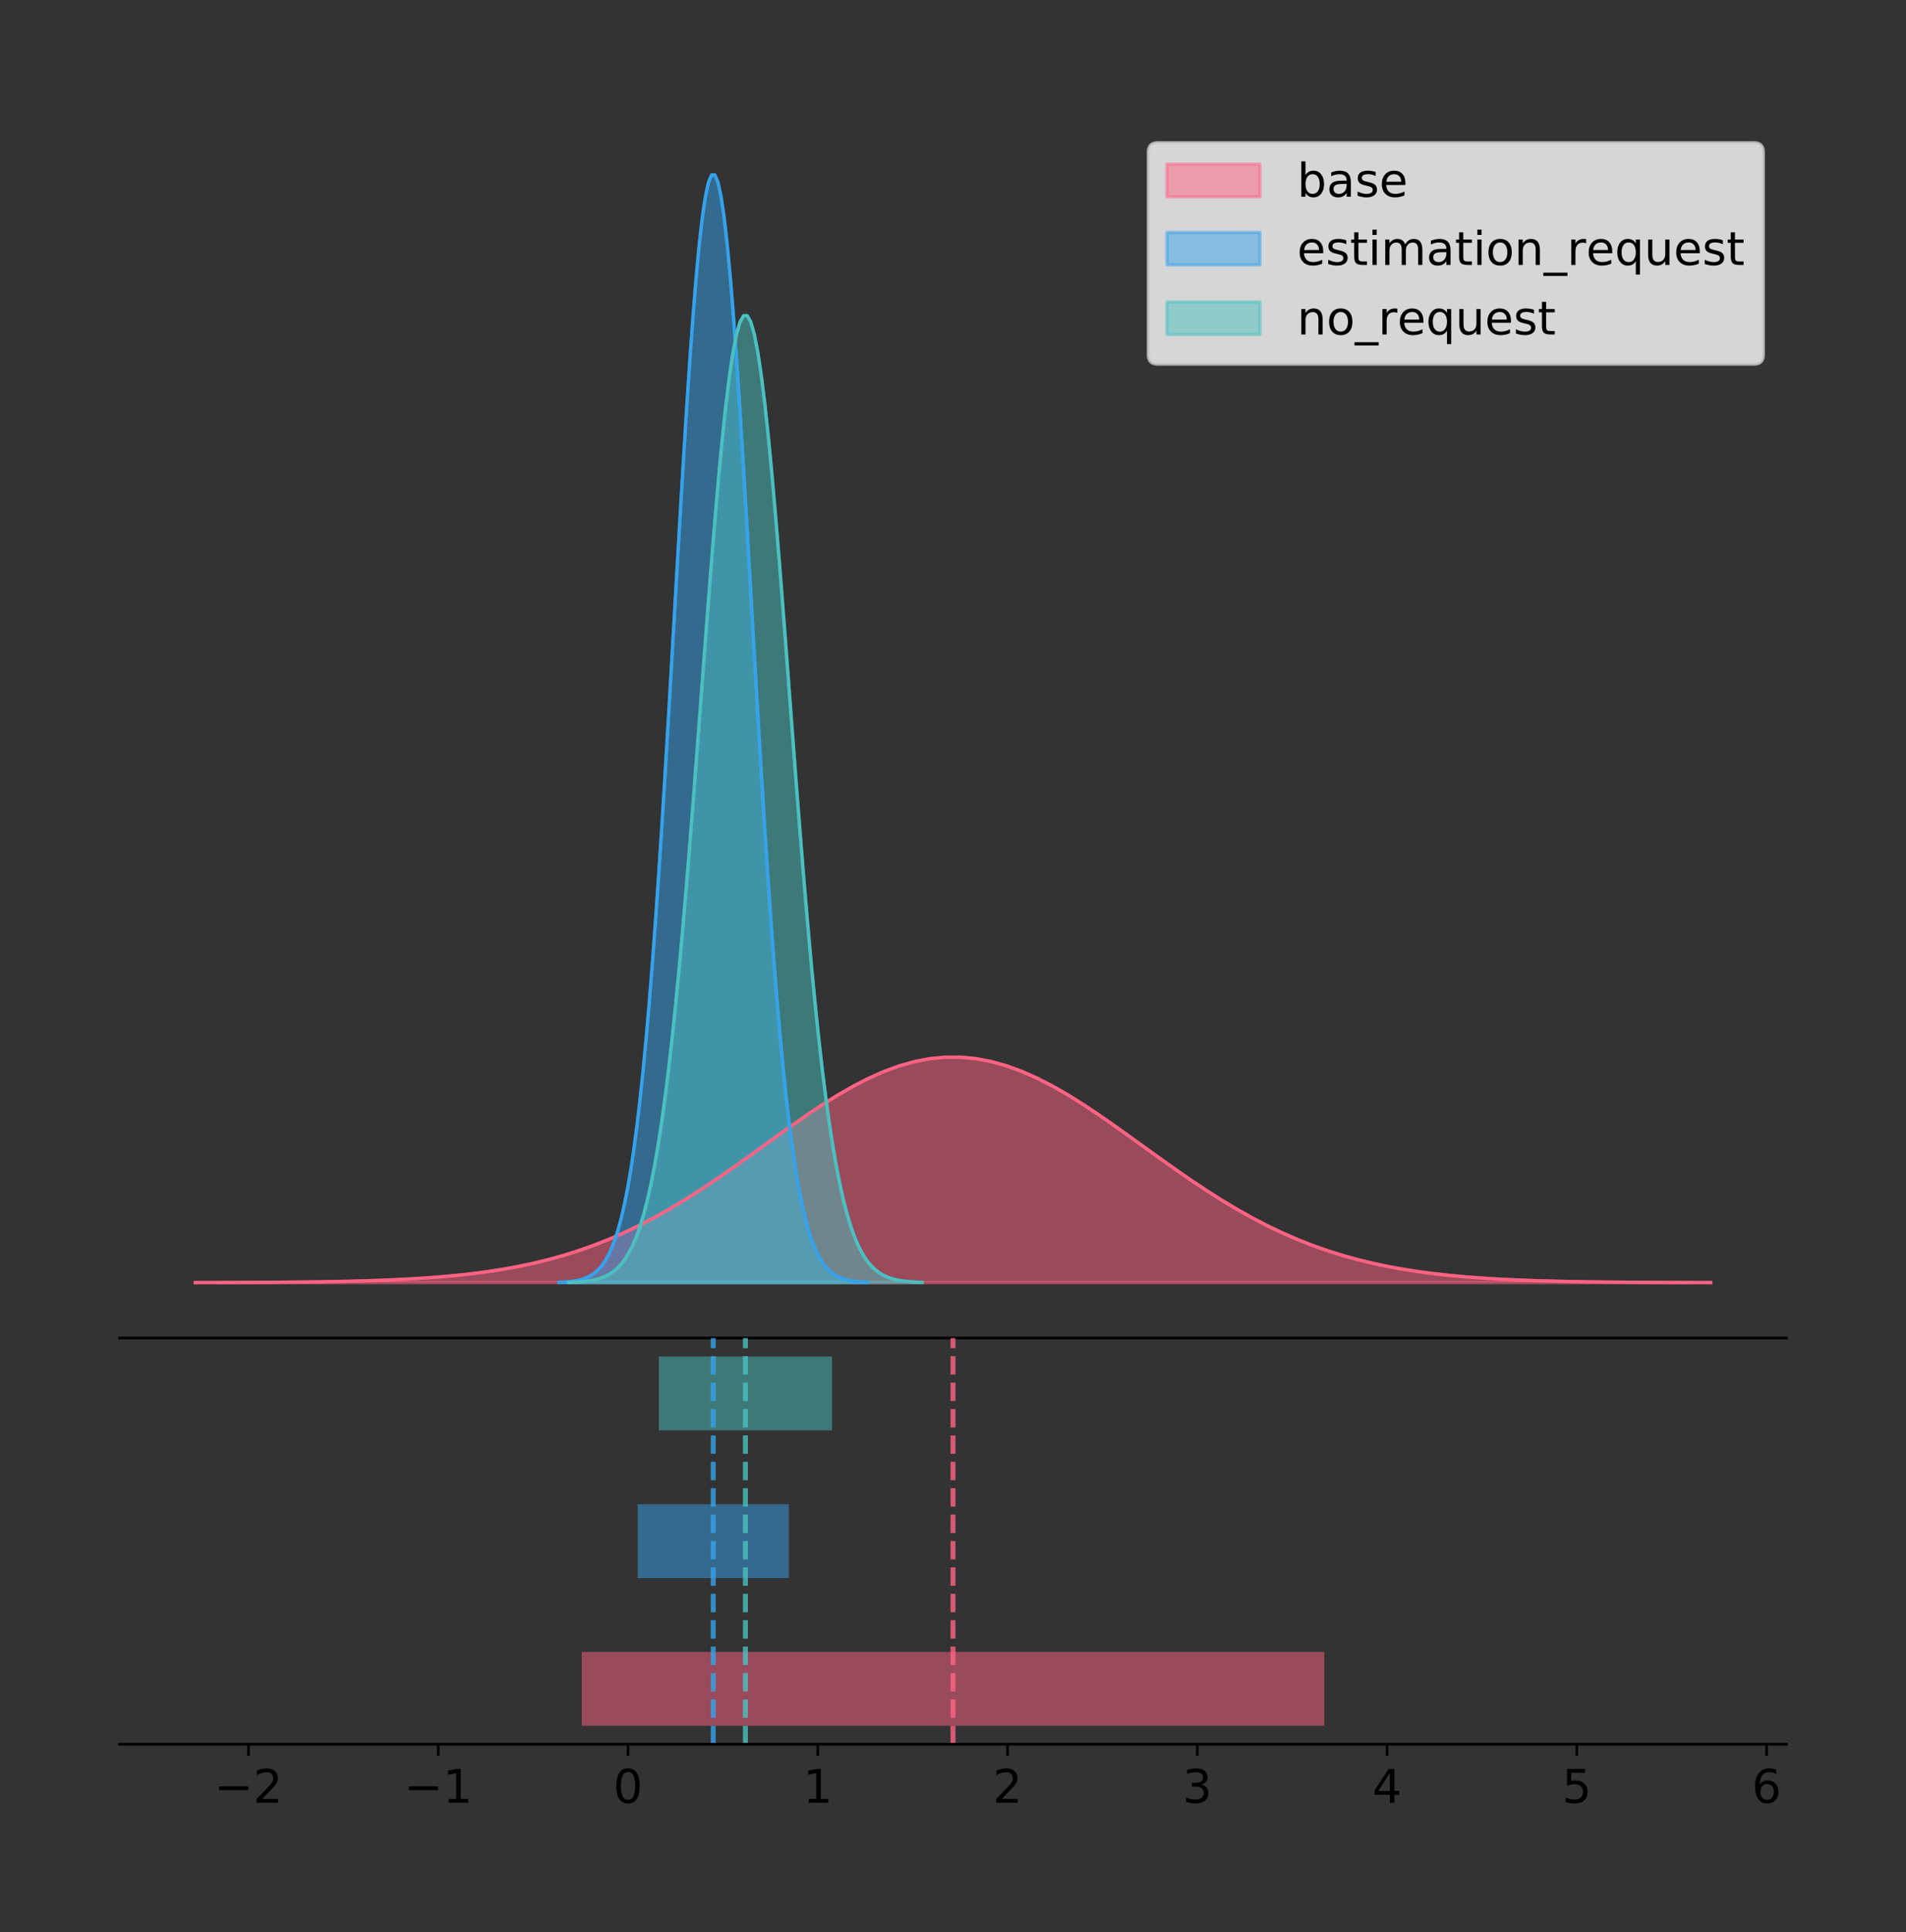 <?xml version="1.0" encoding="utf-8" standalone="no"?>
<!DOCTYPE svg PUBLIC "-//W3C//DTD SVG 1.1//EN"
  "http://www.w3.org/Graphics/SVG/1.1/DTD/svg11.dtd">
<!-- Created with matplotlib (https://matplotlib.org/) -->
<svg height="581.789pt" version="1.1" viewBox="0 0 574.2 581.789" width="574.2pt" xmlns="http://www.w3.org/2000/svg" xmlns:xlink="http://www.w3.org/1999/xlink">
 <rect x="0" y="0" width="574.2" height="581.789" fill="#333333" stroke="none"/>
 <defs>
  <style type="text/css">
*{stroke-linecap:butt;stroke-linejoin:round;}
  </style>
 </defs>
 <g id="figure_1">
  <g id="patch_1">
   <path d="M 0 581.789 
L 574.2 581.789 
L 574.2 0 
L 0 0 
z
" style="fill:none;"/>
  </g>
  <g id="axes_1">
   <g id="patch_2">
    <path d="M 36 402.93 
L 538.2 402.93 
L 538.2 36 
L 36 36 
z
" style="fill:none;"/>
   </g>
   <g id="PolyCollection_1">
    <defs>
     <path d="M 58.827 -195.538 
L 58.827 -195.561 
L 63.439 -195.569 
L 68.05 -195.581 
L 72.662 -195.596 
L 77.274 -195.617 
L 81.885 -195.644 
L 86.497 -195.679 
L 91.108 -195.725 
L 95.72 -195.784 
L 100.331 -195.859 
L 104.943 -195.955 
L 109.555 -196.076 
L 114.166 -196.227 
L 118.778 -196.415 
L 123.389 -196.648 
L 128.001 -196.933 
L 132.612 -197.28 
L 137.224 -197.699 
L 141.836 -198.201 
L 146.447 -198.798 
L 151.059 -199.504 
L 155.67 -200.33 
L 160.282 -201.292 
L 164.893 -202.401 
L 169.505 -203.671 
L 174.117 -205.113 
L 178.728 -206.738 
L 183.34 -208.553 
L 187.951 -210.564 
L 192.563 -212.772 
L 197.174 -215.176 
L 201.786 -217.77 
L 206.398 -220.543 
L 211.009 -223.479 
L 215.621 -226.556 
L 220.232 -229.748 
L 224.844 -233.023 
L 229.455 -236.344 
L 234.067 -239.67 
L 238.679 -242.957 
L 243.29 -246.157 
L 247.902 -249.221 
L 252.513 -252.1 
L 257.125 -254.745 
L 261.736 -257.111 
L 266.348 -259.154 
L 270.96 -260.838 
L 275.571 -262.13 
L 280.183 -263.005 
L 284.794 -263.447 
L 289.406 -263.447 
L 294.017 -263.005 
L 298.629 -262.13 
L 303.24 -260.838 
L 307.852 -259.154 
L 312.464 -257.111 
L 317.075 -254.745 
L 321.687 -252.1 
L 326.298 -249.221 
L 330.91 -246.157 
L 335.521 -242.957 
L 340.133 -239.67 
L 344.745 -236.344 
L 349.356 -233.023 
L 353.968 -229.748 
L 358.579 -226.556 
L 363.191 -223.479 
L 367.802 -220.543 
L 372.414 -217.77 
L 377.026 -215.176 
L 381.637 -212.772 
L 386.249 -210.564 
L 390.86 -208.553 
L 395.472 -206.738 
L 400.083 -205.113 
L 404.695 -203.671 
L 409.307 -202.401 
L 413.918 -201.292 
L 418.53 -200.33 
L 423.141 -199.504 
L 427.753 -198.798 
L 432.364 -198.201 
L 436.976 -197.699 
L 441.588 -197.28 
L 446.199 -196.933 
L 450.811 -196.648 
L 455.422 -196.415 
L 460.034 -196.227 
L 464.645 -196.076 
L 469.257 -195.955 
L 473.869 -195.859 
L 478.48 -195.784 
L 483.092 -195.725 
L 487.703 -195.679 
L 492.315 -195.644 
L 496.926 -195.617 
L 501.538 -195.596 
L 506.15 -195.581 
L 510.761 -195.569 
L 515.373 -195.561 
L 515.373 -195.538 
L 515.373 -195.538 
L 510.761 -195.538 
L 506.15 -195.538 
L 501.538 -195.538 
L 496.926 -195.538 
L 492.315 -195.538 
L 487.703 -195.538 
L 483.092 -195.538 
L 478.48 -195.538 
L 473.869 -195.538 
L 469.257 -195.538 
L 464.645 -195.538 
L 460.034 -195.538 
L 455.422 -195.538 
L 450.811 -195.538 
L 446.199 -195.538 
L 441.588 -195.538 
L 436.976 -195.538 
L 432.364 -195.538 
L 427.753 -195.538 
L 423.141 -195.538 
L 418.53 -195.538 
L 413.918 -195.538 
L 409.307 -195.538 
L 404.695 -195.538 
L 400.083 -195.538 
L 395.472 -195.538 
L 390.86 -195.538 
L 386.249 -195.538 
L 381.637 -195.538 
L 377.026 -195.538 
L 372.414 -195.538 
L 367.802 -195.538 
L 363.191 -195.538 
L 358.579 -195.538 
L 353.968 -195.538 
L 349.356 -195.538 
L 344.745 -195.538 
L 340.133 -195.538 
L 335.521 -195.538 
L 330.91 -195.538 
L 326.298 -195.538 
L 321.687 -195.538 
L 317.075 -195.538 
L 312.464 -195.538 
L 307.852 -195.538 
L 303.24 -195.538 
L 298.629 -195.538 
L 294.017 -195.538 
L 289.406 -195.538 
L 284.794 -195.538 
L 280.183 -195.538 
L 275.571 -195.538 
L 270.96 -195.538 
L 266.348 -195.538 
L 261.736 -195.538 
L 257.125 -195.538 
L 252.513 -195.538 
L 247.902 -195.538 
L 243.29 -195.538 
L 238.679 -195.538 
L 234.067 -195.538 
L 229.455 -195.538 
L 224.844 -195.538 
L 220.232 -195.538 
L 215.621 -195.538 
L 211.009 -195.538 
L 206.398 -195.538 
L 201.786 -195.538 
L 197.174 -195.538 
L 192.563 -195.538 
L 187.951 -195.538 
L 183.34 -195.538 
L 178.728 -195.538 
L 174.117 -195.538 
L 169.505 -195.538 
L 164.893 -195.538 
L 160.282 -195.538 
L 155.67 -195.538 
L 151.059 -195.538 
L 146.447 -195.538 
L 141.836 -195.538 
L 137.224 -195.538 
L 132.612 -195.538 
L 128.001 -195.538 
L 123.389 -195.538 
L 118.778 -195.538 
L 114.166 -195.538 
L 109.555 -195.538 
L 104.943 -195.538 
L 100.331 -195.538 
L 95.72 -195.538 
L 91.108 -195.538 
L 86.497 -195.538 
L 81.885 -195.538 
L 77.274 -195.538 
L 72.662 -195.538 
L 68.05 -195.538 
L 63.439 -195.538 
L 58.827 -195.538 
z
" id="m0eaf744506" style="stroke:#ff6384;stroke-opacity:0.5;"/>
    </defs>
    <g clip-path="url(#p8209a4d3aa)">
     <use style="fill:#ff6384;fill-opacity:0.5;stroke:#ff6384;stroke-opacity:0.5;" x="0" xlink:href="#m0eaf744506" y="581.789"/>
    </g>
   </g>
   <g id="PolyCollection_2">
    <defs>
     <path d="M 168.396 -195.538 
L 168.396 -195.65 
L 169.335 -195.692 
L 170.274 -195.749 
L 171.212 -195.825 
L 172.151 -195.925 
L 173.09 -196.058 
L 174.029 -196.23 
L 174.968 -196.455 
L 175.907 -196.744 
L 176.845 -197.115 
L 177.784 -197.585 
L 178.723 -198.179 
L 179.662 -198.923 
L 180.601 -199.848 
L 181.54 -200.99 
L 182.478 -202.39 
L 183.417 -204.093 
L 184.356 -206.151 
L 185.295 -208.617 
L 186.234 -211.552 
L 187.172 -215.017 
L 188.111 -219.078 
L 189.05 -223.801 
L 189.989 -229.25 
L 190.928 -235.488 
L 191.867 -242.572 
L 192.805 -250.552 
L 193.744 -259.468 
L 194.683 -269.344 
L 195.622 -280.192 
L 196.561 -292.002 
L 197.5 -304.744 
L 198.438 -318.365 
L 199.377 -332.786 
L 200.316 -347.901 
L 201.255 -363.58 
L 202.194 -379.667 
L 203.133 -395.98 
L 204.071 -412.318 
L 205.01 -428.462 
L 205.949 -444.18 
L 206.888 -459.23 
L 207.827 -473.372 
L 208.765 -486.366 
L 209.704 -497.987 
L 210.643 -508.025 
L 211.582 -516.294 
L 212.521 -522.64 
L 213.46 -526.94 
L 214.398 -529.111 
L 215.337 -529.111 
L 216.276 -526.94 
L 217.215 -522.64 
L 218.154 -516.294 
L 219.093 -508.025 
L 220.031 -497.987 
L 220.97 -486.366 
L 221.909 -473.372 
L 222.848 -459.23 
L 223.787 -444.18 
L 224.726 -428.462 
L 225.664 -412.318 
L 226.603 -395.98 
L 227.542 -379.667 
L 228.481 -363.58 
L 229.42 -347.901 
L 230.358 -332.786 
L 231.297 -318.365 
L 232.236 -304.744 
L 233.175 -292.002 
L 234.114 -280.192 
L 235.053 -269.344 
L 235.991 -259.468 
L 236.93 -250.552 
L 237.869 -242.572 
L 238.808 -235.488 
L 239.747 -229.25 
L 240.686 -223.801 
L 241.624 -219.078 
L 242.563 -215.017 
L 243.502 -211.552 
L 244.441 -208.617 
L 245.38 -206.151 
L 246.319 -204.093 
L 247.257 -202.39 
L 248.196 -200.99 
L 249.135 -199.848 
L 250.074 -198.923 
L 251.013 -198.179 
L 251.951 -197.585 
L 252.89 -197.115 
L 253.829 -196.744 
L 254.768 -196.455 
L 255.707 -196.23 
L 256.646 -196.058 
L 257.584 -195.925 
L 258.523 -195.825 
L 259.462 -195.749 
L 260.401 -195.692 
L 261.34 -195.65 
L 261.34 -195.538 
L 261.34 -195.538 
L 260.401 -195.538 
L 259.462 -195.538 
L 258.523 -195.538 
L 257.584 -195.538 
L 256.646 -195.538 
L 255.707 -195.538 
L 254.768 -195.538 
L 253.829 -195.538 
L 252.89 -195.538 
L 251.951 -195.538 
L 251.013 -195.538 
L 250.074 -195.538 
L 249.135 -195.538 
L 248.196 -195.538 
L 247.257 -195.538 
L 246.319 -195.538 
L 245.38 -195.538 
L 244.441 -195.538 
L 243.502 -195.538 
L 242.563 -195.538 
L 241.624 -195.538 
L 240.686 -195.538 
L 239.747 -195.538 
L 238.808 -195.538 
L 237.869 -195.538 
L 236.93 -195.538 
L 235.991 -195.538 
L 235.053 -195.538 
L 234.114 -195.538 
L 233.175 -195.538 
L 232.236 -195.538 
L 231.297 -195.538 
L 230.358 -195.538 
L 229.42 -195.538 
L 228.481 -195.538 
L 227.542 -195.538 
L 226.603 -195.538 
L 225.664 -195.538 
L 224.726 -195.538 
L 223.787 -195.538 
L 222.848 -195.538 
L 221.909 -195.538 
L 220.97 -195.538 
L 220.031 -195.538 
L 219.093 -195.538 
L 218.154 -195.538 
L 217.215 -195.538 
L 216.276 -195.538 
L 215.337 -195.538 
L 214.398 -195.538 
L 213.46 -195.538 
L 212.521 -195.538 
L 211.582 -195.538 
L 210.643 -195.538 
L 209.704 -195.538 
L 208.765 -195.538 
L 207.827 -195.538 
L 206.888 -195.538 
L 205.949 -195.538 
L 205.01 -195.538 
L 204.071 -195.538 
L 203.133 -195.538 
L 202.194 -195.538 
L 201.255 -195.538 
L 200.316 -195.538 
L 199.377 -195.538 
L 198.438 -195.538 
L 197.5 -195.538 
L 196.561 -195.538 
L 195.622 -195.538 
L 194.683 -195.538 
L 193.744 -195.538 
L 192.805 -195.538 
L 191.867 -195.538 
L 190.928 -195.538 
L 189.989 -195.538 
L 189.05 -195.538 
L 188.111 -195.538 
L 187.172 -195.538 
L 186.234 -195.538 
L 185.295 -195.538 
L 184.356 -195.538 
L 183.417 -195.538 
L 182.478 -195.538 
L 181.54 -195.538 
L 180.601 -195.538 
L 179.662 -195.538 
L 178.723 -195.538 
L 177.784 -195.538 
L 176.845 -195.538 
L 175.907 -195.538 
L 174.968 -195.538 
L 174.029 -195.538 
L 173.09 -195.538 
L 172.151 -195.538 
L 171.212 -195.538 
L 170.274 -195.538 
L 169.335 -195.538 
L 168.396 -195.538 
z
" id="mf5a0679b6c" style="stroke:#36a2eb;stroke-opacity:0.5;"/>
    </defs>
    <g clip-path="url(#p8209a4d3aa)">
     <use style="fill:#36a2eb;fill-opacity:0.5;stroke:#36a2eb;stroke-opacity:0.5;" x="0" xlink:href="#mf5a0679b6c" y="581.789"/>
    </g>
   </g>
   <g id="PolyCollection_3">
    <defs>
     <path d="M 171.326 -195.538 
L 171.326 -195.636 
L 172.402 -195.673 
L 173.477 -195.722 
L 174.553 -195.788 
L 175.628 -195.876 
L 176.704 -195.992 
L 177.779 -196.142 
L 178.855 -196.338 
L 179.93 -196.591 
L 181.006 -196.914 
L 182.081 -197.325 
L 183.157 -197.843 
L 184.232 -198.493 
L 185.308 -199.3 
L 186.383 -200.297 
L 187.459 -201.519 
L 188.534 -203.006 
L 189.61 -204.802 
L 190.685 -206.955 
L 191.761 -209.517 
L 192.836 -212.542 
L 193.912 -216.087 
L 194.987 -220.209 
L 196.063 -224.966 
L 197.138 -230.411 
L 198.214 -236.595 
L 199.289 -243.561 
L 200.365 -251.344 
L 201.44 -259.965 
L 202.516 -269.434 
L 203.591 -279.744 
L 204.667 -290.867 
L 205.742 -302.757 
L 206.818 -315.345 
L 207.893 -328.539 
L 208.969 -342.226 
L 210.044 -356.268 
L 211.12 -370.508 
L 212.195 -384.77 
L 213.271 -398.863 
L 214.346 -412.583 
L 215.422 -425.721 
L 216.497 -438.065 
L 217.573 -449.408 
L 218.648 -459.552 
L 219.724 -468.314 
L 220.799 -475.533 
L 221.875 -481.072 
L 222.95 -484.826 
L 224.026 -486.721 
L 225.101 -486.721 
L 226.177 -484.826 
L 227.252 -481.072 
L 228.328 -475.533 
L 229.403 -468.314 
L 230.479 -459.552 
L 231.554 -449.408 
L 232.63 -438.065 
L 233.705 -425.721 
L 234.781 -412.583 
L 235.856 -398.863 
L 236.932 -384.77 
L 238.007 -370.508 
L 239.083 -356.268 
L 240.158 -342.226 
L 241.234 -328.539 
L 242.309 -315.345 
L 243.385 -302.757 
L 244.46 -290.867 
L 245.536 -279.744 
L 246.611 -269.434 
L 247.687 -259.965 
L 248.762 -251.344 
L 249.838 -243.561 
L 250.913 -236.595 
L 251.989 -230.411 
L 253.064 -224.966 
L 254.14 -220.209 
L 255.215 -216.087 
L 256.291 -212.542 
L 257.366 -209.517 
L 258.442 -206.955 
L 259.517 -204.802 
L 260.593 -203.006 
L 261.668 -201.519 
L 262.744 -200.297 
L 263.819 -199.3 
L 264.895 -198.493 
L 265.97 -197.843 
L 267.046 -197.325 
L 268.121 -196.914 
L 269.197 -196.591 
L 270.272 -196.338 
L 271.348 -196.142 
L 272.423 -195.992 
L 273.499 -195.876 
L 274.574 -195.788 
L 275.65 -195.722 
L 276.725 -195.673 
L 277.801 -195.636 
L 277.801 -195.538 
L 277.801 -195.538 
L 276.725 -195.538 
L 275.65 -195.538 
L 274.574 -195.538 
L 273.499 -195.538 
L 272.423 -195.538 
L 271.348 -195.538 
L 270.272 -195.538 
L 269.197 -195.538 
L 268.121 -195.538 
L 267.046 -195.538 
L 265.97 -195.538 
L 264.895 -195.538 
L 263.819 -195.538 
L 262.744 -195.538 
L 261.668 -195.538 
L 260.593 -195.538 
L 259.517 -195.538 
L 258.442 -195.538 
L 257.366 -195.538 
L 256.291 -195.538 
L 255.215 -195.538 
L 254.14 -195.538 
L 253.064 -195.538 
L 251.989 -195.538 
L 250.913 -195.538 
L 249.838 -195.538 
L 248.762 -195.538 
L 247.687 -195.538 
L 246.611 -195.538 
L 245.536 -195.538 
L 244.46 -195.538 
L 243.385 -195.538 
L 242.309 -195.538 
L 241.234 -195.538 
L 240.158 -195.538 
L 239.083 -195.538 
L 238.007 -195.538 
L 236.932 -195.538 
L 235.856 -195.538 
L 234.781 -195.538 
L 233.705 -195.538 
L 232.63 -195.538 
L 231.554 -195.538 
L 230.479 -195.538 
L 229.403 -195.538 
L 228.328 -195.538 
L 227.252 -195.538 
L 226.177 -195.538 
L 225.101 -195.538 
L 224.026 -195.538 
L 222.95 -195.538 
L 221.875 -195.538 
L 220.799 -195.538 
L 219.724 -195.538 
L 218.648 -195.538 
L 217.573 -195.538 
L 216.497 -195.538 
L 215.422 -195.538 
L 214.346 -195.538 
L 213.271 -195.538 
L 212.195 -195.538 
L 211.12 -195.538 
L 210.044 -195.538 
L 208.969 -195.538 
L 207.893 -195.538 
L 206.818 -195.538 
L 205.742 -195.538 
L 204.667 -195.538 
L 203.591 -195.538 
L 202.516 -195.538 
L 201.44 -195.538 
L 200.365 -195.538 
L 199.289 -195.538 
L 198.214 -195.538 
L 197.138 -195.538 
L 196.063 -195.538 
L 194.987 -195.538 
L 193.912 -195.538 
L 192.836 -195.538 
L 191.761 -195.538 
L 190.685 -195.538 
L 189.61 -195.538 
L 188.534 -195.538 
L 187.459 -195.538 
L 186.383 -195.538 
L 185.308 -195.538 
L 184.232 -195.538 
L 183.157 -195.538 
L 182.081 -195.538 
L 181.006 -195.538 
L 179.93 -195.538 
L 178.855 -195.538 
L 177.779 -195.538 
L 176.704 -195.538 
L 175.628 -195.538 
L 174.553 -195.538 
L 173.477 -195.538 
L 172.402 -195.538 
L 171.326 -195.538 
z
" id="mab6118611f" style="stroke:#4bc0c0;stroke-opacity:0.5;"/>
    </defs>
    <g clip-path="url(#p8209a4d3aa)">
     <use style="fill:#4bc0c0;fill-opacity:0.5;stroke:#4bc0c0;stroke-opacity:0.5;" x="0" xlink:href="#mab6118611f" y="581.789"/>
    </g>
   </g>
   <g id="line2d_1">
    <path clip-path="url(#p8209a4d3aa)" d="M 58.827 386.229 
L 63.439 386.22 
L 68.05 386.208 
L 72.662 386.193 
L 77.274 386.173 
L 81.885 386.146 
L 86.497 386.11 
L 91.108 386.065 
L 95.72 386.006 
L 100.331 385.93 
L 104.943 385.835 
L 109.555 385.714 
L 114.166 385.562 
L 118.778 385.374 
L 123.389 385.141 
L 128.001 384.856 
L 132.612 384.51 
L 137.224 384.091 
L 141.836 383.589 
L 146.447 382.991 
L 151.059 382.286 
L 155.67 381.459 
L 160.282 380.498 
L 164.893 379.388 
L 169.505 378.118 
L 174.117 376.676 
L 178.728 375.051 
L 183.34 373.237 
L 187.951 371.226 
L 192.563 369.017 
L 197.174 366.613 
L 201.786 364.019 
L 206.398 361.246 
L 211.009 358.31 
L 215.621 355.233 
L 220.232 352.041 
L 224.844 348.766 
L 229.455 345.445 
L 234.067 342.119 
L 238.679 338.832 
L 243.29 335.633 
L 247.902 332.569 
L 252.513 329.69 
L 257.125 327.044 
L 261.736 324.679 
L 266.348 322.635 
L 270.96 320.952 
L 275.571 319.66 
L 280.183 318.784 
L 284.794 318.342 
L 289.406 318.342 
L 294.017 318.784 
L 298.629 319.66 
L 303.24 320.952 
L 307.852 322.635 
L 312.464 324.679 
L 317.075 327.044 
L 321.687 329.69 
L 326.298 332.569 
L 330.91 335.633 
L 335.521 338.832 
L 340.133 342.119 
L 344.745 345.445 
L 349.356 348.766 
L 353.968 352.041 
L 358.579 355.233 
L 363.191 358.31 
L 367.802 361.246 
L 372.414 364.019 
L 377.026 366.613 
L 381.637 369.017 
L 386.249 371.226 
L 390.86 373.237 
L 395.472 375.051 
L 400.083 376.676 
L 404.695 378.118 
L 409.307 379.388 
L 413.918 380.498 
L 418.53 381.459 
L 423.141 382.286 
L 427.753 382.991 
L 432.364 383.589 
L 436.976 384.091 
L 441.588 384.51 
L 446.199 384.856 
L 450.811 385.141 
L 455.422 385.374 
L 460.034 385.562 
L 464.645 385.714 
L 469.257 385.835 
L 473.869 385.93 
L 478.48 386.006 
L 483.092 386.065 
L 487.703 386.11 
L 492.315 386.146 
L 496.926 386.173 
L 501.538 386.193 
L 506.15 386.208 
L 510.761 386.22 
L 515.373 386.229 
" style="fill:none;stroke:#ff6384;stroke-linecap:square;"/>
   </g>
   <g id="line2d_2">
    <path clip-path="url(#p8209a4d3aa)" d="M 168.396 386.139 
L 169.335 386.097 
L 170.274 386.04 
L 171.212 385.965 
L 172.151 385.864 
L 173.09 385.732 
L 174.029 385.559 
L 174.968 385.334 
L 175.907 385.045 
L 176.845 384.675 
L 177.784 384.204 
L 178.723 383.61 
L 179.662 382.867 
L 180.601 381.941 
L 181.54 380.799 
L 182.478 379.399 
L 183.417 377.696 
L 184.356 375.639 
L 185.295 373.172 
L 186.234 370.238 
L 187.172 366.772 
L 188.111 362.711 
L 189.05 357.989 
L 189.989 352.539 
L 190.928 346.301 
L 191.867 339.217 
L 192.805 331.237 
L 193.744 322.322 
L 194.683 312.445 
L 195.622 301.597 
L 196.561 289.787 
L 197.5 277.045 
L 198.438 263.424 
L 199.377 249.004 
L 200.316 233.888 
L 201.255 218.209 
L 202.194 202.123 
L 203.133 185.809 
L 204.071 169.471 
L 205.01 153.327 
L 205.949 137.61 
L 206.888 122.559 
L 207.827 108.418 
L 208.765 95.423 
L 209.704 83.803 
L 210.643 73.765 
L 211.582 65.495 
L 212.521 59.15 
L 213.46 54.85 
L 214.398 52.679 
L 215.337 52.679 
L 216.276 54.85 
L 217.215 59.15 
L 218.154 65.495 
L 219.093 73.765 
L 220.031 83.803 
L 220.97 95.423 
L 221.909 108.418 
L 222.848 122.559 
L 223.787 137.61 
L 224.726 153.327 
L 225.664 169.471 
L 226.603 185.809 
L 227.542 202.123 
L 228.481 218.209 
L 229.42 233.888 
L 230.358 249.004 
L 231.297 263.424 
L 232.236 277.045 
L 233.175 289.787 
L 234.114 301.597 
L 235.053 312.445 
L 235.991 322.322 
L 236.93 331.237 
L 237.869 339.217 
L 238.808 346.301 
L 239.747 352.539 
L 240.686 357.989 
L 241.624 362.711 
L 242.563 366.772 
L 243.502 370.238 
L 244.441 373.172 
L 245.38 375.639 
L 246.319 377.696 
L 247.257 379.399 
L 248.196 380.799 
L 249.135 381.941 
L 250.074 382.867 
L 251.013 383.61 
L 251.951 384.204 
L 252.89 384.675 
L 253.829 385.045 
L 254.768 385.334 
L 255.707 385.559 
L 256.646 385.732 
L 257.584 385.864 
L 258.523 385.965 
L 259.462 386.04 
L 260.401 386.097 
L 261.34 386.139 
" style="fill:none;stroke:#36a2eb;stroke-linecap:square;"/>
   </g>
   <g id="line2d_3">
    <path clip-path="url(#p8209a4d3aa)" d="M 171.326 386.154 
L 172.402 386.117 
L 173.477 386.067 
L 174.553 386.001 
L 175.628 385.913 
L 176.704 385.798 
L 177.779 385.647 
L 178.855 385.451 
L 179.93 385.198 
L 181.006 384.875 
L 182.081 384.464 
L 183.157 383.946 
L 184.232 383.297 
L 185.308 382.489 
L 186.383 381.492 
L 187.459 380.27 
L 188.534 378.783 
L 189.61 376.987 
L 190.685 374.834 
L 191.761 372.273 
L 192.836 369.248 
L 193.912 365.703 
L 194.987 361.58 
L 196.063 356.824 
L 197.138 351.378 
L 198.214 345.194 
L 199.289 338.228 
L 200.365 330.446 
L 201.44 321.824 
L 202.516 312.355 
L 203.591 302.046 
L 204.667 290.923 
L 205.742 279.033 
L 206.818 266.445 
L 207.893 253.25 
L 208.969 239.563 
L 210.044 225.521 
L 211.12 211.281 
L 212.195 197.019 
L 213.271 182.927 
L 214.346 169.206 
L 215.422 156.069 
L 216.497 143.724 
L 217.573 132.381 
L 218.648 122.237 
L 219.724 113.475 
L 220.799 106.256 
L 221.875 100.717 
L 222.95 96.964 
L 224.026 95.068 
L 225.101 95.068 
L 226.177 96.964 
L 227.252 100.717 
L 228.328 106.256 
L 229.403 113.475 
L 230.479 122.237 
L 231.554 132.381 
L 232.63 143.724 
L 233.705 156.069 
L 234.781 169.206 
L 235.856 182.927 
L 236.932 197.019 
L 238.007 211.281 
L 239.083 225.521 
L 240.158 239.563 
L 241.234 253.25 
L 242.309 266.445 
L 243.385 279.033 
L 244.46 290.923 
L 245.536 302.046 
L 246.611 312.355 
L 247.687 321.824 
L 248.762 330.446 
L 249.838 338.228 
L 250.913 345.194 
L 251.989 351.378 
L 253.064 356.824 
L 254.14 361.58 
L 255.215 365.703 
L 256.291 369.248 
L 257.366 372.273 
L 258.442 374.834 
L 259.517 376.987 
L 260.593 378.783 
L 261.668 380.27 
L 262.744 381.492 
L 263.819 382.489 
L 264.895 383.297 
L 265.97 383.946 
L 267.046 384.464 
L 268.121 384.875 
L 269.197 385.198 
L 270.272 385.451 
L 271.348 385.647 
L 272.423 385.798 
L 273.499 385.913 
L 274.574 386.001 
L 275.65 386.067 
L 276.725 386.117 
L 277.801 386.154 
" style="fill:none;stroke:#4bc0c0;stroke-linecap:square;"/>
   </g>
   <g id="patch_3">
    <path d="M 36 402.93 
L 538.2 402.93 
" style="fill:none;stroke:#000000;stroke-linecap:square;stroke-linejoin:miter;stroke-width:0.8;"/>
   </g>
   <g id="legend_1">
    <g id="patch_4">
     <path d="M 348.76 109.627 
L 528.4 109.627 
Q 531.2 109.627 531.2 106.827 
L 531.2 45.8 
Q 531.2 43 528.4 43 
L 348.76 43 
Q 345.96 43 345.96 45.8 
L 345.96 106.827 
Q 345.96 109.627 348.76 109.627 
z
" style="fill:#ffffff;opacity:0.8;stroke:#cccccc;stroke-linejoin:miter;"/>
    </g>
    <g id="patch_5">
     <path d="M 351.56 59.238 
L 379.56 59.238 
L 379.56 49.438 
L 351.56 49.438 
z
" style="fill:#ff6384;opacity:0.5;stroke:#ff6384;stroke-linejoin:miter;"/>
    </g>
    <g id="text_1">
     <!-- base -->
     <defs>
      <path d="M 48.688 27.297 
Q 48.688 37.203 44.609 42.844 
Q 40.531 48.484 33.406 48.484 
Q 26.266 48.484 22.188 42.844 
Q 18.109 37.203 18.109 27.297 
Q 18.109 17.391 22.188 11.75 
Q 26.266 6.109 33.406 6.109 
Q 40.531 6.109 44.609 11.75 
Q 48.688 17.391 48.688 27.297 
z
M 18.109 46.391 
Q 20.953 51.266 25.266 53.625 
Q 29.594 56 35.594 56 
Q 45.562 56 51.781 48.094 
Q 58.016 40.188 58.016 27.297 
Q 58.016 14.406 51.781 6.484 
Q 45.562 -1.422 35.594 -1.422 
Q 29.594 -1.422 25.266 0.953 
Q 20.953 3.328 18.109 8.203 
L 18.109 0 
L 9.078 0 
L 9.078 75.984 
L 18.109 75.984 
z
" id="DejaVuSans-98"/>
      <path d="M 34.281 27.484 
Q 23.391 27.484 19.188 25 
Q 14.984 22.516 14.984 16.5 
Q 14.984 11.719 18.141 8.906 
Q 21.297 6.109 26.703 6.109 
Q 34.188 6.109 38.703 11.406 
Q 43.219 16.703 43.219 25.484 
L 43.219 27.484 
z
M 52.203 31.203 
L 52.203 0 
L 43.219 0 
L 43.219 8.297 
Q 40.141 3.328 35.547 0.953 
Q 30.953 -1.422 24.312 -1.422 
Q 15.922 -1.422 10.953 3.297 
Q 6 8.016 6 15.922 
Q 6 25.141 12.172 29.828 
Q 18.359 34.516 30.609 34.516 
L 43.219 34.516 
L 43.219 35.406 
Q 43.219 41.609 39.141 45 
Q 35.062 48.391 27.688 48.391 
Q 23 48.391 18.547 47.266 
Q 14.109 46.141 10.016 43.891 
L 10.016 52.203 
Q 14.938 54.109 19.578 55.047 
Q 24.219 56 28.609 56 
Q 40.484 56 46.344 49.844 
Q 52.203 43.703 52.203 31.203 
z
" id="DejaVuSans-97"/>
      <path d="M 44.281 53.078 
L 44.281 44.578 
Q 40.484 46.531 36.375 47.5 
Q 32.281 48.484 27.875 48.484 
Q 21.188 48.484 17.844 46.438 
Q 14.5 44.391 14.5 40.281 
Q 14.5 37.156 16.891 35.375 
Q 19.281 33.594 26.516 31.984 
L 29.594 31.297 
Q 39.156 29.25 43.188 25.516 
Q 47.219 21.781 47.219 15.094 
Q 47.219 7.469 41.188 3.016 
Q 35.156 -1.422 24.609 -1.422 
Q 20.219 -1.422 15.453 -0.562 
Q 10.688 0.297 5.422 2 
L 5.422 11.281 
Q 10.406 8.688 15.234 7.391 
Q 20.062 6.109 24.812 6.109 
Q 31.156 6.109 34.562 8.281 
Q 37.984 10.453 37.984 14.406 
Q 37.984 18.062 35.516 20.016 
Q 33.062 21.969 24.703 23.781 
L 21.578 24.516 
Q 13.234 26.266 9.516 29.906 
Q 5.812 33.547 5.812 39.891 
Q 5.812 47.609 11.281 51.797 
Q 16.75 56 26.812 56 
Q 31.781 56 36.172 55.266 
Q 40.578 54.547 44.281 53.078 
z
" id="DejaVuSans-115"/>
      <path d="M 56.203 29.594 
L 56.203 25.203 
L 14.891 25.203 
Q 15.484 15.922 20.484 11.062 
Q 25.484 6.203 34.422 6.203 
Q 39.594 6.203 44.453 7.469 
Q 49.312 8.734 54.109 11.281 
L 54.109 2.781 
Q 49.266 0.734 44.188 -0.344 
Q 39.109 -1.422 33.891 -1.422 
Q 20.797 -1.422 13.156 6.188 
Q 5.516 13.812 5.516 26.812 
Q 5.516 40.234 12.766 48.109 
Q 20.016 56 32.328 56 
Q 43.359 56 49.781 48.891 
Q 56.203 41.797 56.203 29.594 
z
M 47.219 32.234 
Q 47.125 39.594 43.094 43.984 
Q 39.062 48.391 32.422 48.391 
Q 24.906 48.391 20.391 44.141 
Q 15.875 39.891 15.188 32.172 
z
" id="DejaVuSans-101"/>
     </defs>
     <g transform="translate(390.76 59.238)scale(0.14 -0.14)">
      <use xlink:href="#DejaVuSans-98"/>
      <use x="63.477" xlink:href="#DejaVuSans-97"/>
      <use x="124.756" xlink:href="#DejaVuSans-115"/>
      <use x="176.855" xlink:href="#DejaVuSans-101"/>
     </g>
    </g>
    <g id="patch_6">
     <path d="M 351.56 79.787 
L 379.56 79.787 
L 379.56 69.987 
L 351.56 69.987 
z
" style="fill:#36a2eb;opacity:0.5;stroke:#36a2eb;stroke-linejoin:miter;"/>
    </g>
    <g id="text_2">
     <!-- estimation_request -->
     <defs>
      <path d="M 18.312 70.219 
L 18.312 54.688 
L 36.812 54.688 
L 36.812 47.703 
L 18.312 47.703 
L 18.312 18.016 
Q 18.312 11.328 20.141 9.422 
Q 21.969 7.516 27.594 7.516 
L 36.812 7.516 
L 36.812 0 
L 27.594 0 
Q 17.188 0 13.234 3.875 
Q 9.281 7.766 9.281 18.016 
L 9.281 47.703 
L 2.688 47.703 
L 2.688 54.688 
L 9.281 54.688 
L 9.281 70.219 
z
" id="DejaVuSans-116"/>
      <path d="M 9.422 54.688 
L 18.406 54.688 
L 18.406 0 
L 9.422 0 
z
M 9.422 75.984 
L 18.406 75.984 
L 18.406 64.594 
L 9.422 64.594 
z
" id="DejaVuSans-105"/>
      <path d="M 52 44.188 
Q 55.375 50.25 60.062 53.125 
Q 64.75 56 71.094 56 
Q 79.641 56 84.281 50.016 
Q 88.922 44.047 88.922 33.016 
L 88.922 0 
L 79.891 0 
L 79.891 32.719 
Q 79.891 40.578 77.094 44.375 
Q 74.312 48.188 68.609 48.188 
Q 61.625 48.188 57.562 43.547 
Q 53.516 38.922 53.516 30.906 
L 53.516 0 
L 44.484 0 
L 44.484 32.719 
Q 44.484 40.625 41.703 44.406 
Q 38.922 48.188 33.109 48.188 
Q 26.219 48.188 22.156 43.531 
Q 18.109 38.875 18.109 30.906 
L 18.109 0 
L 9.078 0 
L 9.078 54.688 
L 18.109 54.688 
L 18.109 46.188 
Q 21.188 51.219 25.484 53.609 
Q 29.781 56 35.688 56 
Q 41.656 56 45.828 52.969 
Q 50 49.953 52 44.188 
z
" id="DejaVuSans-109"/>
      <path d="M 30.609 48.391 
Q 23.391 48.391 19.188 42.75 
Q 14.984 37.109 14.984 27.297 
Q 14.984 17.484 19.156 11.844 
Q 23.344 6.203 30.609 6.203 
Q 37.797 6.203 41.984 11.859 
Q 46.188 17.531 46.188 27.297 
Q 46.188 37.016 41.984 42.703 
Q 37.797 48.391 30.609 48.391 
z
M 30.609 56 
Q 42.328 56 49.016 48.375 
Q 55.719 40.766 55.719 27.297 
Q 55.719 13.875 49.016 6.219 
Q 42.328 -1.422 30.609 -1.422 
Q 18.844 -1.422 12.172 6.219 
Q 5.516 13.875 5.516 27.297 
Q 5.516 40.766 12.172 48.375 
Q 18.844 56 30.609 56 
z
" id="DejaVuSans-111"/>
      <path d="M 54.891 33.016 
L 54.891 0 
L 45.906 0 
L 45.906 32.719 
Q 45.906 40.484 42.875 44.328 
Q 39.844 48.188 33.797 48.188 
Q 26.516 48.188 22.312 43.547 
Q 18.109 38.922 18.109 30.906 
L 18.109 0 
L 9.078 0 
L 9.078 54.688 
L 18.109 54.688 
L 18.109 46.188 
Q 21.344 51.125 25.703 53.562 
Q 30.078 56 35.797 56 
Q 45.219 56 50.047 50.172 
Q 54.891 44.344 54.891 33.016 
z
" id="DejaVuSans-110"/>
      <path d="M 50.984 -16.609 
L 50.984 -23.578 
L -0.984 -23.578 
L -0.984 -16.609 
z
" id="DejaVuSans-95"/>
      <path d="M 41.109 46.297 
Q 39.594 47.172 37.812 47.578 
Q 36.031 48 33.891 48 
Q 26.266 48 22.188 43.047 
Q 18.109 38.094 18.109 28.812 
L 18.109 0 
L 9.078 0 
L 9.078 54.688 
L 18.109 54.688 
L 18.109 46.188 
Q 20.953 51.172 25.484 53.578 
Q 30.031 56 36.531 56 
Q 37.453 56 38.578 55.875 
Q 39.703 55.766 41.062 55.516 
z
" id="DejaVuSans-114"/>
      <path d="M 14.797 27.297 
Q 14.797 17.391 18.875 11.75 
Q 22.953 6.109 30.078 6.109 
Q 37.203 6.109 41.297 11.75 
Q 45.406 17.391 45.406 27.297 
Q 45.406 37.203 41.297 42.844 
Q 37.203 48.484 30.078 48.484 
Q 22.953 48.484 18.875 42.844 
Q 14.797 37.203 14.797 27.297 
z
M 45.406 8.203 
Q 42.578 3.328 38.25 0.953 
Q 33.938 -1.422 27.875 -1.422 
Q 17.969 -1.422 11.734 6.484 
Q 5.516 14.406 5.516 27.297 
Q 5.516 40.188 11.734 48.094 
Q 17.969 56 27.875 56 
Q 33.938 56 38.25 53.625 
Q 42.578 51.266 45.406 46.391 
L 45.406 54.688 
L 54.391 54.688 
L 54.391 -20.797 
L 45.406 -20.797 
z
" id="DejaVuSans-113"/>
      <path d="M 8.5 21.578 
L 8.5 54.688 
L 17.484 54.688 
L 17.484 21.922 
Q 17.484 14.156 20.5 10.266 
Q 23.531 6.391 29.594 6.391 
Q 36.859 6.391 41.078 11.031 
Q 45.312 15.672 45.312 23.688 
L 45.312 54.688 
L 54.297 54.688 
L 54.297 0 
L 45.312 0 
L 45.312 8.406 
Q 42.047 3.422 37.719 1 
Q 33.406 -1.422 27.688 -1.422 
Q 18.266 -1.422 13.375 4.438 
Q 8.5 10.297 8.5 21.578 
z
M 31.109 56 
z
" id="DejaVuSans-117"/>
     </defs>
     <g transform="translate(390.76 79.787)scale(0.14 -0.14)">
      <use xlink:href="#DejaVuSans-101"/>
      <use x="61.523" xlink:href="#DejaVuSans-115"/>
      <use x="113.623" xlink:href="#DejaVuSans-116"/>
      <use x="152.832" xlink:href="#DejaVuSans-105"/>
      <use x="180.615" xlink:href="#DejaVuSans-109"/>
      <use x="278.027" xlink:href="#DejaVuSans-97"/>
      <use x="339.307" xlink:href="#DejaVuSans-116"/>
      <use x="378.516" xlink:href="#DejaVuSans-105"/>
      <use x="406.299" xlink:href="#DejaVuSans-111"/>
      <use x="467.48" xlink:href="#DejaVuSans-110"/>
      <use x="530.859" xlink:href="#DejaVuSans-95"/>
      <use x="580.859" xlink:href="#DejaVuSans-114"/>
      <use x="621.941" xlink:href="#DejaVuSans-101"/>
      <use x="683.465" xlink:href="#DejaVuSans-113"/>
      <use x="746.941" xlink:href="#DejaVuSans-117"/>
      <use x="810.32" xlink:href="#DejaVuSans-101"/>
      <use x="871.844" xlink:href="#DejaVuSans-115"/>
      <use x="923.943" xlink:href="#DejaVuSans-116"/>
     </g>
    </g>
    <g id="patch_7">
     <path d="M 351.56 100.726 
L 379.56 100.726 
L 379.56 90.926 
L 351.56 90.926 
z
" style="fill:#4bc0c0;opacity:0.5;stroke:#4bc0c0;stroke-linejoin:miter;"/>
    </g>
    <g id="text_3">
     <!-- no_request -->
     <g transform="translate(390.76 100.726)scale(0.14 -0.14)">
      <use xlink:href="#DejaVuSans-110"/>
      <use x="63.379" xlink:href="#DejaVuSans-111"/>
      <use x="124.561" xlink:href="#DejaVuSans-95"/>
      <use x="174.561" xlink:href="#DejaVuSans-114"/>
      <use x="215.643" xlink:href="#DejaVuSans-101"/>
      <use x="277.166" xlink:href="#DejaVuSans-113"/>
      <use x="340.643" xlink:href="#DejaVuSans-117"/>
      <use x="404.021" xlink:href="#DejaVuSans-101"/>
      <use x="465.545" xlink:href="#DejaVuSans-115"/>
      <use x="517.645" xlink:href="#DejaVuSans-116"/>
     </g>
    </g>
   </g>
  </g>
  <g id="axes_2">
   <g id="patch_8">
    <path d="M 36 525.24 
L 538.2 525.24 
L 538.2 402.93 
L 36 402.93 
z
" style="fill:none;"/>
   </g>
   <g id="patch_9">
    <path clip-path="url(#p7b41c9702b)" d="M 175.246 519.68 
L 398.954 519.68 
L 398.954 497.442 
L 175.246 497.442 
z
" style="fill:#ff6384;opacity:0.5;"/>
   </g>
   <g id="patch_10">
    <path clip-path="url(#p7b41c9702b)" d="M 192.097 475.204 
L 237.639 475.204 
L 237.639 452.966 
L 192.097 452.966 
z
" style="fill:#36a2eb;opacity:0.5;"/>
   </g>
   <g id="patch_11">
    <path clip-path="url(#p7b41c9702b)" d="M 198.477 430.728 
L 250.65 430.728 
L 250.65 408.49 
L 198.477 408.49 
z
" style="fill:#4bc0c0;opacity:0.5;"/>
   </g>
   <g id="matplotlib.axis_1">
    <g id="xtick_1">
     <g id="line2d_4">
      <defs>
       <path d="M 0 0 
L 0 3.5 
" id="m2287617afc" style="stroke:#000000;stroke-width:0.8;"/>
      </defs>
      <g>
       <use style="stroke:#000000;stroke-width:0.8;" x="74.857" xlink:href="#m2287617afc" y="525.24"/>
      </g>
     </g>
     <g id="text_4">
      <!-- −2 -->
      <defs>
       <path d="M 10.594 35.5 
L 73.188 35.5 
L 73.188 27.203 
L 10.594 27.203 
z
" id="DejaVuSans-8722"/>
       <path d="M 19.188 8.297 
L 53.609 8.297 
L 53.609 0 
L 7.328 0 
L 7.328 8.297 
Q 12.938 14.109 22.625 23.891 
Q 32.328 33.688 34.812 36.531 
Q 39.547 41.844 41.422 45.531 
Q 43.312 49.219 43.312 52.781 
Q 43.312 58.594 39.234 62.25 
Q 35.156 65.922 28.609 65.922 
Q 23.969 65.922 18.812 64.312 
Q 13.672 62.703 7.812 59.422 
L 7.812 69.391 
Q 13.766 71.781 18.938 73 
Q 24.125 74.219 28.422 74.219 
Q 39.75 74.219 46.484 68.547 
Q 53.219 62.891 53.219 53.422 
Q 53.219 48.922 51.531 44.891 
Q 49.859 40.875 45.406 35.406 
Q 44.188 33.984 37.641 27.219 
Q 31.109 20.453 19.188 8.297 
z
" id="DejaVuSans-50"/>
      </defs>
      <g transform="translate(64.537 542.878)scale(0.14 -0.14)">
       <use xlink:href="#DejaVuSans-8722"/>
       <use x="83.789" xlink:href="#DejaVuSans-50"/>
      </g>
     </g>
    </g>
    <g id="xtick_2">
     <g id="line2d_5">
      <g>
       <use style="stroke:#000000;stroke-width:0.8;" x="132.025" xlink:href="#m2287617afc" y="525.24"/>
      </g>
     </g>
     <g id="text_5">
      <!-- −1 -->
      <defs>
       <path d="M 12.406 8.297 
L 28.516 8.297 
L 28.516 63.922 
L 10.984 60.406 
L 10.984 69.391 
L 28.422 72.906 
L 38.281 72.906 
L 38.281 8.297 
L 54.391 8.297 
L 54.391 0 
L 12.406 0 
z
" id="DejaVuSans-49"/>
      </defs>
      <g transform="translate(121.706 542.878)scale(0.14 -0.14)">
       <use xlink:href="#DejaVuSans-8722"/>
       <use x="83.789" xlink:href="#DejaVuSans-49"/>
      </g>
     </g>
    </g>
    <g id="xtick_3">
     <g id="line2d_6">
      <g>
       <use style="stroke:#000000;stroke-width:0.8;" x="189.194" xlink:href="#m2287617afc" y="525.24"/>
      </g>
     </g>
     <g id="text_6">
      <!-- 0 -->
      <defs>
       <path d="M 31.781 66.406 
Q 24.172 66.406 20.328 58.906 
Q 16.5 51.422 16.5 36.375 
Q 16.5 21.391 20.328 13.891 
Q 24.172 6.391 31.781 6.391 
Q 39.453 6.391 43.281 13.891 
Q 47.125 21.391 47.125 36.375 
Q 47.125 51.422 43.281 58.906 
Q 39.453 66.406 31.781 66.406 
z
M 31.781 74.219 
Q 44.047 74.219 50.516 64.516 
Q 56.984 54.828 56.984 36.375 
Q 56.984 17.969 50.516 8.266 
Q 44.047 -1.422 31.781 -1.422 
Q 19.531 -1.422 13.062 8.266 
Q 6.594 17.969 6.594 36.375 
Q 6.594 54.828 13.062 64.516 
Q 19.531 74.219 31.781 74.219 
z
" id="DejaVuSans-48"/>
      </defs>
      <g transform="translate(184.74 542.878)scale(0.14 -0.14)">
       <use xlink:href="#DejaVuSans-48"/>
      </g>
     </g>
    </g>
    <g id="xtick_4">
     <g id="line2d_7">
      <g>
       <use style="stroke:#000000;stroke-width:0.8;" x="246.362" xlink:href="#m2287617afc" y="525.24"/>
      </g>
     </g>
     <g id="text_7">
      <!-- 1 -->
      <g transform="translate(241.908 542.878)scale(0.14 -0.14)">
       <use xlink:href="#DejaVuSans-49"/>
      </g>
     </g>
    </g>
    <g id="xtick_5">
     <g id="line2d_8">
      <g>
       <use style="stroke:#000000;stroke-width:0.8;" x="303.53" xlink:href="#m2287617afc" y="525.24"/>
      </g>
     </g>
     <g id="text_8">
      <!-- 2 -->
      <g transform="translate(299.076 542.878)scale(0.14 -0.14)">
       <use xlink:href="#DejaVuSans-50"/>
      </g>
     </g>
    </g>
    <g id="xtick_6">
     <g id="line2d_9">
      <g>
       <use style="stroke:#000000;stroke-width:0.8;" x="360.698" xlink:href="#m2287617afc" y="525.24"/>
      </g>
     </g>
     <g id="text_9">
      <!-- 3 -->
      <defs>
       <path d="M 40.578 39.312 
Q 47.656 37.797 51.625 33 
Q 55.609 28.219 55.609 21.188 
Q 55.609 10.406 48.188 4.484 
Q 40.766 -1.422 27.094 -1.422 
Q 22.516 -1.422 17.656 -0.516 
Q 12.797 0.391 7.625 2.203 
L 7.625 11.719 
Q 11.719 9.328 16.594 8.109 
Q 21.484 6.891 26.812 6.891 
Q 36.078 6.891 40.938 10.547 
Q 45.797 14.203 45.797 21.188 
Q 45.797 27.641 41.281 31.266 
Q 36.766 34.906 28.719 34.906 
L 20.219 34.906 
L 20.219 43.016 
L 29.109 43.016 
Q 36.375 43.016 40.234 45.922 
Q 44.094 48.828 44.094 54.297 
Q 44.094 59.906 40.109 62.906 
Q 36.141 65.922 28.719 65.922 
Q 24.656 65.922 20.016 65.031 
Q 15.375 64.156 9.812 62.312 
L 9.812 71.094 
Q 15.438 72.656 20.344 73.438 
Q 25.25 74.219 29.594 74.219 
Q 40.828 74.219 47.359 69.109 
Q 53.906 64.016 53.906 55.328 
Q 53.906 49.266 50.438 45.094 
Q 46.969 40.922 40.578 39.312 
z
" id="DejaVuSans-51"/>
      </defs>
      <g transform="translate(356.245 542.878)scale(0.14 -0.14)">
       <use xlink:href="#DejaVuSans-51"/>
      </g>
     </g>
    </g>
    <g id="xtick_7">
     <g id="line2d_10">
      <g>
       <use style="stroke:#000000;stroke-width:0.8;" x="417.867" xlink:href="#m2287617afc" y="525.24"/>
      </g>
     </g>
     <g id="text_10">
      <!-- 4 -->
      <defs>
       <path d="M 37.797 64.312 
L 12.891 25.391 
L 37.797 25.391 
z
M 35.203 72.906 
L 47.609 72.906 
L 47.609 25.391 
L 58.016 25.391 
L 58.016 17.188 
L 47.609 17.188 
L 47.609 0 
L 37.797 0 
L 37.797 17.188 
L 4.891 17.188 
L 4.891 26.703 
z
" id="DejaVuSans-52"/>
      </defs>
      <g transform="translate(413.413 542.878)scale(0.14 -0.14)">
       <use xlink:href="#DejaVuSans-52"/>
      </g>
     </g>
    </g>
    <g id="xtick_8">
     <g id="line2d_11">
      <g>
       <use style="stroke:#000000;stroke-width:0.8;" x="475.035" xlink:href="#m2287617afc" y="525.24"/>
      </g>
     </g>
     <g id="text_11">
      <!-- 5 -->
      <defs>
       <path d="M 10.797 72.906 
L 49.516 72.906 
L 49.516 64.594 
L 19.828 64.594 
L 19.828 46.734 
Q 21.969 47.469 24.109 47.828 
Q 26.266 48.188 28.422 48.188 
Q 40.625 48.188 47.75 41.5 
Q 54.891 34.812 54.891 23.391 
Q 54.891 11.625 47.562 5.094 
Q 40.234 -1.422 26.906 -1.422 
Q 22.312 -1.422 17.547 -0.641 
Q 12.797 0.141 7.719 1.703 
L 7.719 11.625 
Q 12.109 9.234 16.797 8.062 
Q 21.484 6.891 26.703 6.891 
Q 35.156 6.891 40.078 11.328 
Q 45.016 15.766 45.016 23.391 
Q 45.016 31 40.078 35.438 
Q 35.156 39.891 26.703 39.891 
Q 22.75 39.891 18.812 39.016 
Q 14.891 38.141 10.797 36.281 
z
" id="DejaVuSans-53"/>
      </defs>
      <g transform="translate(470.581 542.878)scale(0.14 -0.14)">
       <use xlink:href="#DejaVuSans-53"/>
      </g>
     </g>
    </g>
    <g id="xtick_9">
     <g id="line2d_12">
      <g>
       <use style="stroke:#000000;stroke-width:0.8;" x="532.203" xlink:href="#m2287617afc" y="525.24"/>
      </g>
     </g>
     <g id="text_12">
      <!-- 6 -->
      <defs>
       <path d="M 33.016 40.375 
Q 26.375 40.375 22.484 35.828 
Q 18.609 31.297 18.609 23.391 
Q 18.609 15.531 22.484 10.953 
Q 26.375 6.391 33.016 6.391 
Q 39.656 6.391 43.531 10.953 
Q 47.406 15.531 47.406 23.391 
Q 47.406 31.297 43.531 35.828 
Q 39.656 40.375 33.016 40.375 
z
M 52.594 71.297 
L 52.594 62.312 
Q 48.875 64.062 45.094 64.984 
Q 41.312 65.922 37.594 65.922 
Q 27.828 65.922 22.672 59.328 
Q 17.531 52.734 16.797 39.406 
Q 19.672 43.656 24.016 45.922 
Q 28.375 48.188 33.594 48.188 
Q 44.578 48.188 50.953 41.516 
Q 57.328 34.859 57.328 23.391 
Q 57.328 12.156 50.688 5.359 
Q 44.047 -1.422 33.016 -1.422 
Q 20.359 -1.422 13.672 8.266 
Q 6.984 17.969 6.984 36.375 
Q 6.984 53.656 15.188 63.938 
Q 23.391 74.219 37.203 74.219 
Q 40.922 74.219 44.703 73.484 
Q 48.484 72.75 52.594 71.297 
z
" id="DejaVuSans-54"/>
      </defs>
      <g transform="translate(527.75 542.878)scale(0.14 -0.14)">
       <use xlink:href="#DejaVuSans-54"/>
      </g>
     </g>
    </g>
   </g>
   <g id="line2d_13">
    <path clip-path="url(#p7b41c9702b)" d="M 287.1 525.24 
L 287.1 402.93 
" style="fill:none;stroke:#ff6384;stroke-dasharray:5.55,2.4;stroke-dashoffset:0;stroke-opacity:0.8;stroke-width:1.5;"/>
   </g>
   <g id="line2d_14">
    <path clip-path="url(#p7b41c9702b)" d="M 214.868 525.24 
L 214.868 402.93 
" style="fill:none;stroke:#36a2eb;stroke-dasharray:5.55,2.4;stroke-dashoffset:0;stroke-opacity:0.8;stroke-width:1.5;"/>
   </g>
   <g id="line2d_15">
    <path clip-path="url(#p7b41c9702b)" d="M 224.564 525.24 
L 224.564 402.93 
" style="fill:none;stroke:#4bc0c0;stroke-dasharray:5.55,2.4;stroke-dashoffset:0;stroke-opacity:0.8;stroke-width:1.5;"/>
   </g>
   <g id="patch_12">
    <path d="M 36 525.24 
L 538.2 525.24 
" style="fill:none;stroke:#000000;stroke-linecap:square;stroke-linejoin:miter;stroke-width:0.8;"/>
   </g>
  </g>
 </g>
 <defs>
  <clipPath id="p8209a4d3aa">
   <rect height="366.93" width="502.2" x="36" y="36"/>
  </clipPath>
  <clipPath id="p7b41c9702b">
   <rect height="122.31" width="502.2" x="36" y="402.93"/>
  </clipPath>
 </defs>
</svg>
